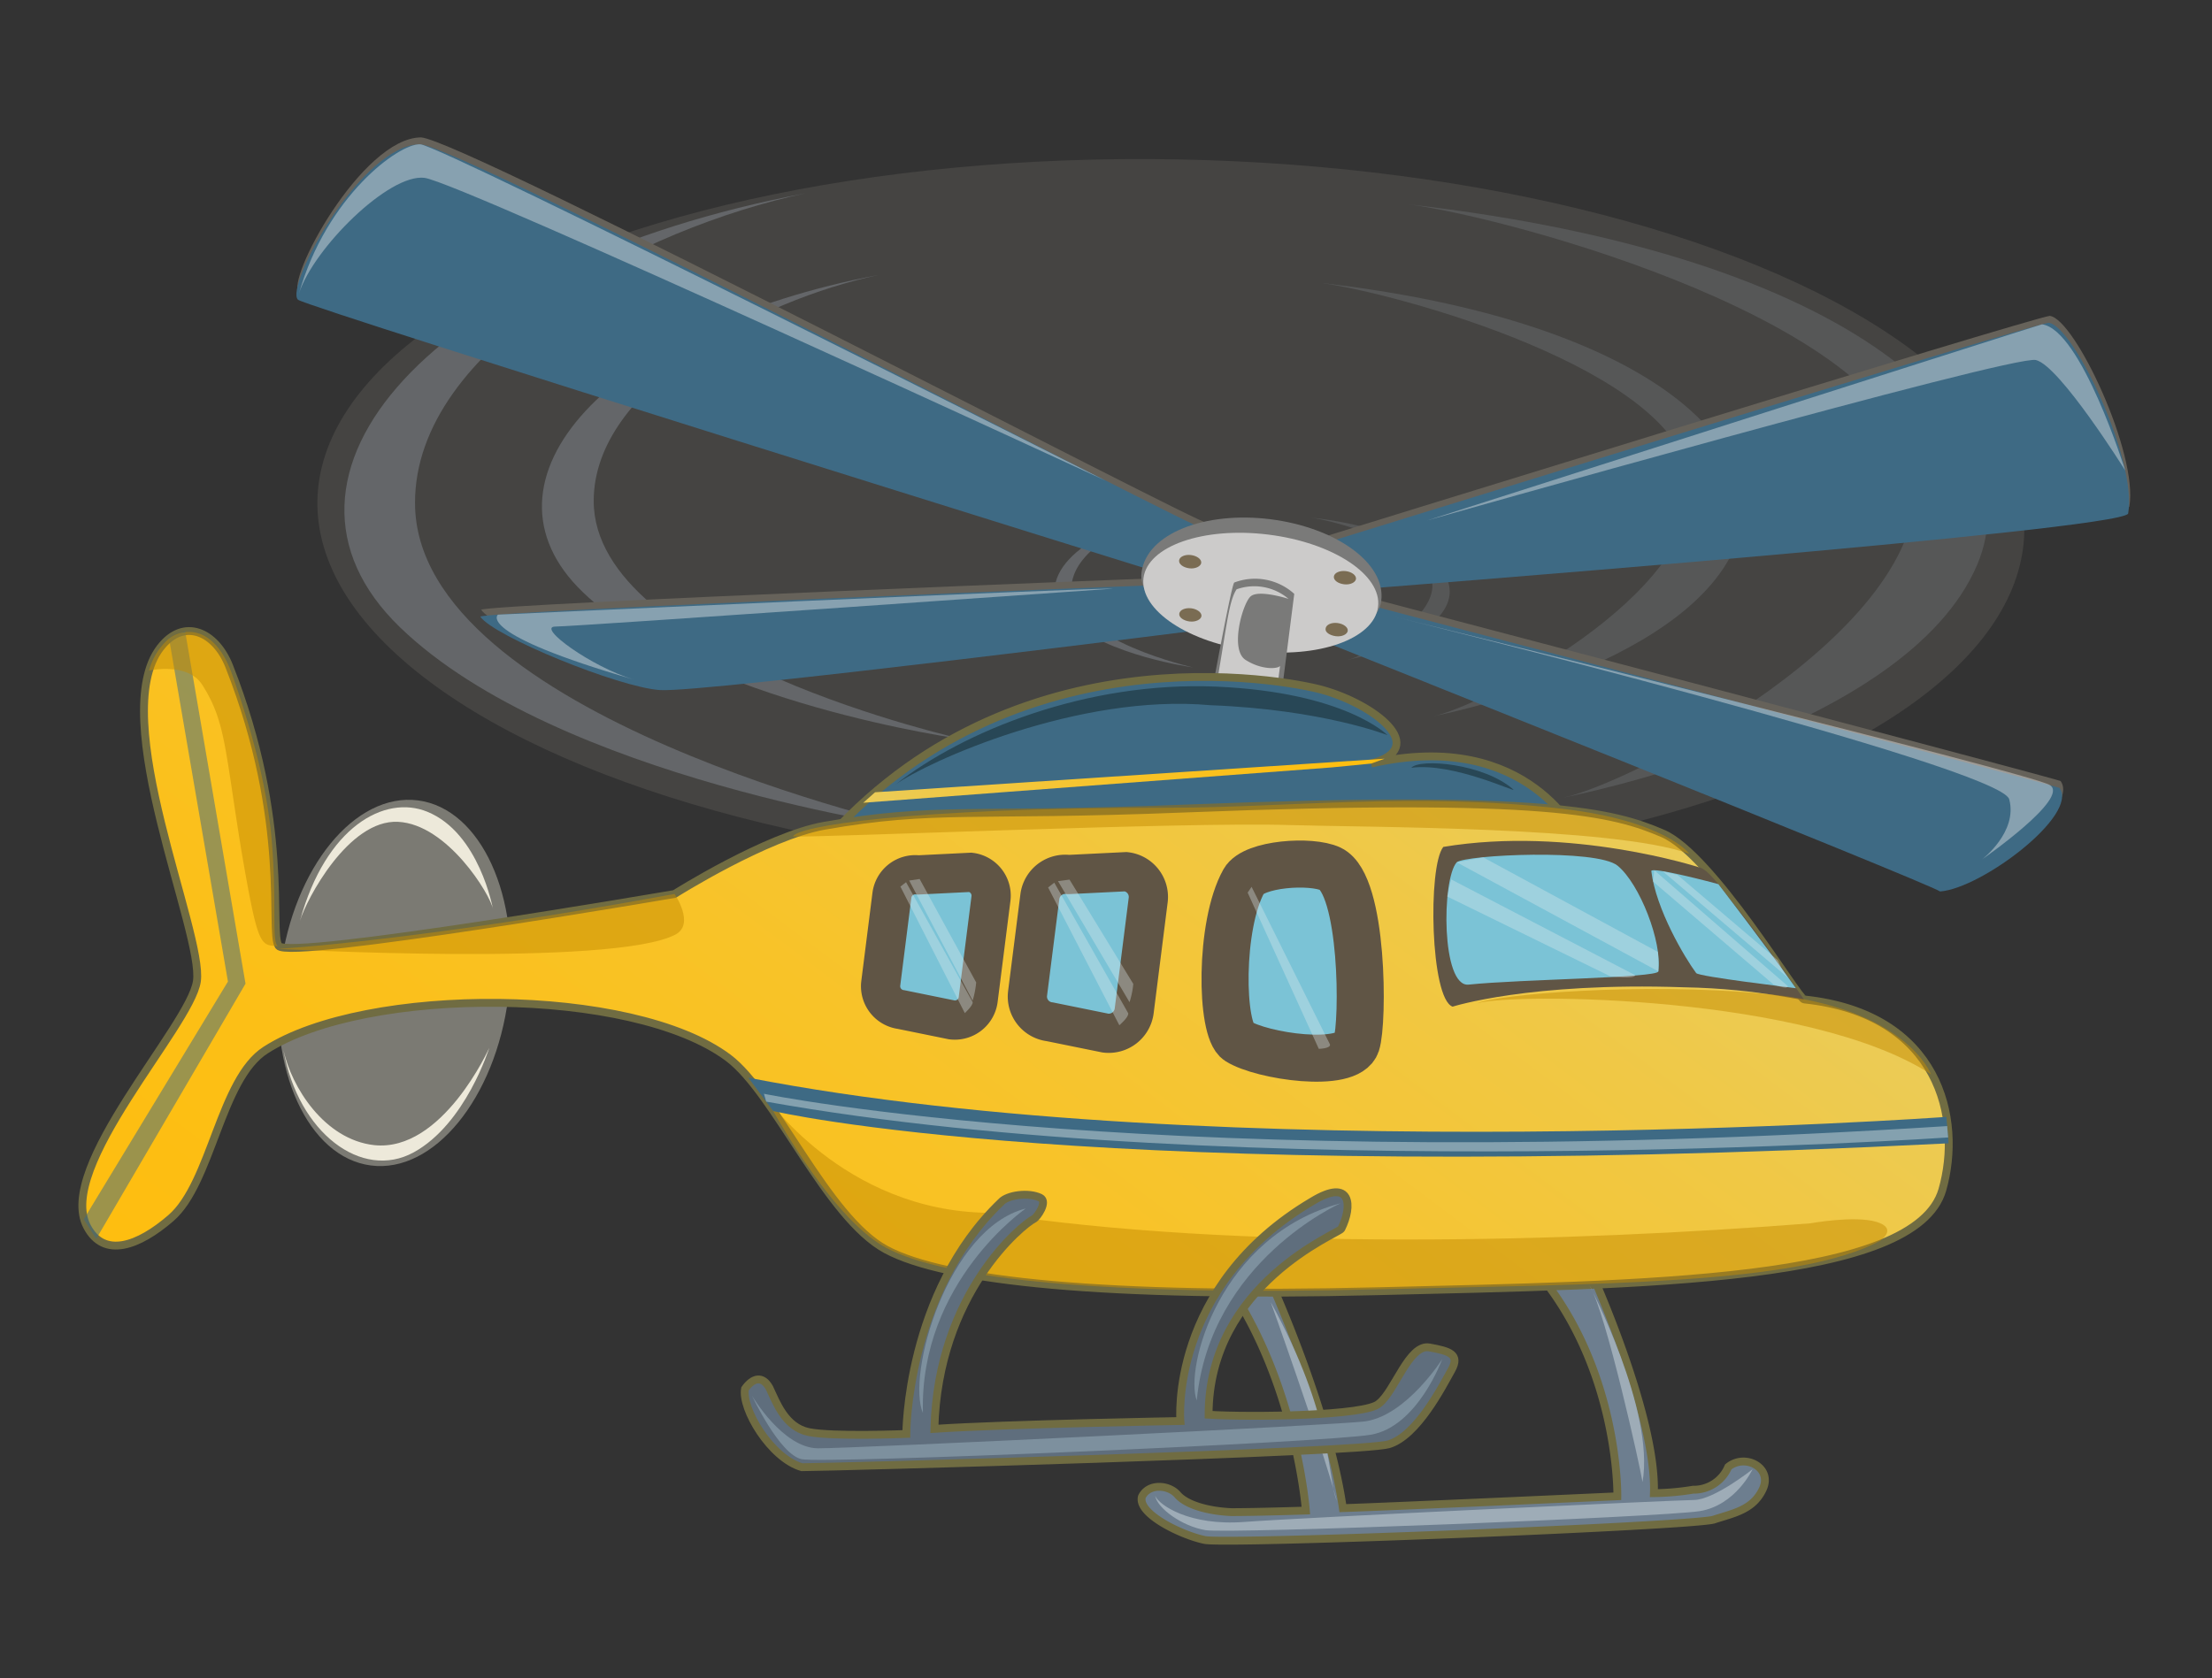 <svg id="b07a3970-2548-49e5-a171-86fcc5b1a16d" data-name="Layer 1" xmlns="http://www.w3.org/2000/svg" xmlns:xlink="http://www.w3.org/1999/xlink" width="282" height="214" viewBox="0 0 282 214">
  <rect x="0" y="0" width="282" height="214" fill="#333333" stroke="none"/>
  <defs>
    <style>
      .b8b72b0a-a6d5-4bd2-b192-4f081a8a5985, .b9e82b46-04c0-43ed-8d1b-878ae4526659 {
        fill: #96948a;
      }

      .b9e82b46-04c0-43ed-8d1b-878ae4526659 {
        opacity: 0.18;
      }

      .a5c0365d-11b3-4281-9872-4e53b3e5f7e3, .b34076bb-99ba-4000-895d-5ac8f1b82800 {
        fill: #97a1aa;
      }

      .a5c0365d-11b3-4281-9872-4e53b3e5f7e3 {
        opacity: 0.21;
      }

      .b34076bb-99ba-4000-895d-5ac8f1b82800 {
        opacity: 0.37;
      }

      .b0dd0a99-b2d9-44f7-8906-683313297716 {
        fill: #66625a;
      }

      .a97ec67e-c4e0-4d84-9027-80a5e7b09a7c, .e0c4223d-9c9f-4fe8-ad08-da0b60417ead, .f50c5dbd-b6a8-454b-9c29-4ed232007a18 {
        fill: #3e6a84;
      }

      .b210ba9b-0105-4477-b954-8605a6a2901e {
        fill: #7a7a79;
      }

      .fc4143ad-ce54-41c2-957d-84c7686ba864 {
        fill: #cccbca;
      }

      .f811007d-0d83-450a-94de-4cf533d6aea2 {
        fill: #7a6c53;
      }

      .b4753c1a-81ce-469e-9ea3-554f45d7fddb {
        fill: #6d7e8f;
      }

      .b11c3538-53d5-4670-b8fa-5d83b63038ec, .b4753c1a-81ce-469e-9ea3-554f45d7fddb, .b53627dd-3375-4327-b1d7-4d53990c89a9, .e0c4223d-9c9f-4fe8-ad08-da0b60417ead {
        stroke: #706c42;
      }

      .aeb391a1-d8de-46c1-a55b-96452ca05d66, .b11c3538-53d5-4670-b8fa-5d83b63038ec, .b4753c1a-81ce-469e-9ea3-554f45d7fddb, .b53627dd-3375-4327-b1d7-4d53990c89a9, .e0c4223d-9c9f-4fe8-ad08-da0b60417ead, .f3ef8df4-e3d2-4819-b6f8-57dbe01cc96f {
        stroke-miterlimit: 10;
      }

      .b8b72b0a-a6d5-4bd2-b192-4f081a8a5985 {
        opacity: 0.73;
      }

      .f8008547-8397-4577-a0ef-3dad0158f3d7 {
        fill: #9eacb7;
      }

      .b53627dd-3375-4327-b1d7-4d53990c89a9 {
        fill: url(#a46ac5fb-2ab4-476c-bc91-445526af0a75);
      }

      .f50c5dbd-b6a8-454b-9c29-4ed232007a18 {
        opacity: 0.51;
      }

      .ee0b0dfb-85ca-499a-8c92-1094733e6782 {
        fill: #c48d02;
        opacity: 0.5;
      }

      .aeb391a1-d8de-46c1-a55b-96452ca05d66, .b25f8598-92f3-4d29-8444-73dc857a0791, .f3ef8df4-e3d2-4819-b6f8-57dbe01cc96f {
        fill: #7bc3d6;
      }

      .aeb391a1-d8de-46c1-a55b-96452ca05d66, .f3ef8df4-e3d2-4819-b6f8-57dbe01cc96f {
        stroke: #605545;
      }

      .aeb391a1-d8de-46c1-a55b-96452ca05d66 {
        stroke-width: 6px;
      }

      .b11c3538-53d5-4670-b8fa-5d83b63038ec {
        fill: #5f6e7d;
      }

      .a9602ed8-36b0-4b5f-8ba8-5f19e7425341 {
        fill: #605545;
      }

      .f3ef8df4-e3d2-4819-b6f8-57dbe01cc96f {
        stroke-width: 5px;
      }

      .aa973766-0293-4854-8dea-e3504da9e360 {
        fill: #ededed;
        opacity: 0.42;
      }

      .bb6ed89a-bac8-47f2-ad95-71e44e562baa {
        fill: #ede9da;
      }

      .f1acba59-f2d6-413f-a698-1bf11d391814 {
        fill: #284756;
      }

      .b95e771d-eec1-46ce-a9c1-88b1c05e287a {
        fill: #7d909e;
      }

      .e1333166-98cc-4317-980e-b888b6ada8f6 {
        fill: #84a1af;
      }

      .fa26326b-638b-4a18-ad2e-97ef932a9e87 {
        fill: url(#e5decce6-62db-4f52-9e88-a24ecd5d521a);
      }

      .aa4cfa3e-98e9-411c-a28c-7d444fb12ed2 {
        fill: #dfeaef;
        opacity: 0.35;
      }
    </style>
    <linearGradient id="a46ac5fb-2ab4-476c-bc91-445526af0a75" x1="-468.29" y1="268.4" x2="-549.31" y2="128.07" gradientTransform="matrix(-0.99, -0.12, -0.12, 0.99, -361.12, -122.73)" gradientUnits="userSpaceOnUse">
      <stop offset="0" stop-color="#febe10"/>
      <stop offset="0.2" stop-color="#fcbf16"/>
      <stop offset="0.48" stop-color="#f8c328"/>
      <stop offset="0.81" stop-color="#f0c845"/>
      <stop offset="1" stop-color="#eacc5a"/>
    </linearGradient>
    <linearGradient id="e5decce6-62db-4f52-9e88-a24ecd5d521a" x1="-560.75" y1="157.83" x2="-495.51" y2="157.83" xlink:href="#a46ac5fb-2ab4-476c-bc91-445526af0a75"/>
  </defs>
  <g id="e58500bf-5da3-4b80-8456-69327a23f3e5" data-name="9">
    <g>
      <g>
        <ellipse class="b9e82b46-04c0-43ed-8d1b-878ae4526659" cx="149.25" cy="65.79" rx="45.48" ry="108.82" transform="translate(80.78 213.83) rotate(-88.96)"/>
        <g>
          <path class="a5c0365d-11b3-4281-9872-4e53b3e5f7e3" d="M199.26,101.72s43.8-8.34,52.82-29.74c7.34-17.41-15.43-39.39-72.42-45.91,12.9,1.7,62.76,15.16,64.55,34.8C246,80.66,207.37,100.14,199.26,101.72Z"/>
          <path class="b34076bb-99ba-4000-895d-5ac8f1b82800" d="M117.29,105.72S71.07,99.39,51,80s4.09-46.35,51.68-55.35c-20.8,4.41-49.8,19.51-49.77,39.48C52.9,91.39,117.29,105.72,117.29,105.72Z"/>
        </g>
        <g>
          <path class="a5c0365d-11b3-4281-9872-4e53b3e5f7e3" d="M182.65,91.35s32-6.1,38.6-21.73C226.61,56.9,210,40.84,168.33,36.07c9.43,1.24,45.86,11.08,47.17,25.43S188.58,90.2,182.65,91.35Z"/>
          <path class="b34076bb-99ba-4000-895d-5ac8f1b82800" d="M122.76,94.27S89,89.65,74.29,75.5s3-33.87,37.76-40.45C96.85,38.27,75.67,49.3,75.69,63.9,75.71,83.8,122.76,94.27,122.76,94.27Z"/>
        </g>
        <path class="a5c0365d-11b3-4281-9872-4e53b3e5f7e3" d="M171.8,84.14s10.53-2,12.7-7.14c1.76-4.19-3.71-9.47-17.41-11,3.1.41,15.08,3.65,15.51,8.37S173.75,83.77,171.8,84.14Z"/>
        <path class="b34076bb-99ba-4000-895d-5ac8f1b82800" d="M152.1,85.11S141,83.59,136.16,78.93s1-11.14,12.42-13.3c-5,1.06-12,4.68-12,9.49C136.62,81.66,152.1,85.11,152.1,85.11Z"/>
      </g>
      <path class="b0dd0a99-b2d9-44f7-8906-683313297716" d="M169,68.39s89.68-27.78,92.32-28.11c3.22.4,11.32,17.62,10.14,24.33-.94,2.16-98.08,9.65-98.08,9.65l-.2,1.61S256,97.63,262.69,99.59c2.54,3.41-9.89,12.82-15.22,13.21-1.51-1.1-80-32.45-80-32.45l-12.54-1.11s-65.08,8.24-70.65,7.88C79,86.79,63,80.24,61.34,77.75c1.75-.76,88.76-4.12,88.76-4.12l-1.35-1.2S40,38.55,38.12,37.35c-1.79-1.53,8-19.79,15.56-19.83,5.57.37,99.22,49.38,100.23,49.18C157.52,66.82,166.33,66.76,169,68.39Z"/>
      <path class="a97ec67e-c4e0-4d84-9027-80a5e7b09a7c" d="M168.86,69.27s89.68-27.78,92.32-28.11c3.22.4,11.32,17.62,10.13,24.33-.93,2.16-98.07,9.65-98.07,9.65L173,76.75s82.86,21.76,89.55,23.72c2.54,3.41-9.89,12.82-15.22,13.21-1.52-1.1-80-32.45-80-32.45L154.8,80.12S89.72,88.36,84.15,88c-5.24-.33-21.26-6.88-22.92-9.37C63,77.87,150,74.51,150,74.51l-1.35-1.21S39.84,39.43,38,38.23C36.22,36.7,46,18.44,53.57,18.4c5.56.37,99.22,49.38,100.23,49.18C157.41,67.7,166.21,67.64,168.86,69.27Z"/>
      <path class="b210ba9b-0105-4477-b954-8605a6a2901e" d="M145.53,73c.64-5,8.14-7.82,16.4-6.79s14.78,5.54,14.16,10.42c-.52,4.08-7.78,5.38-16,4.35S145,77.09,145.53,73Z"/>
      <path class="fc4143ad-ce54-41c2-957d-84c7686ba864" d="M145.78,73.71c.52-4.08,7.64-6.56,15.9-5.54s14.54,5.16,14,9.24S168.07,84,159.8,83,145.27,77.79,145.78,73.71Z"/>
      <path class="b210ba9b-0105-4477-b954-8605a6a2901e" d="M162.94,91.87,165,75.73a7.45,7.45,0,0,0-7.66-1.44c-.51.82-3.58,18-3.58,18S162.56,94.87,162.94,91.87Z"/>
      <path class="fc4143ad-ce54-41c2-957d-84c7686ba864" d="M162.59,89.51c-.31,2.44-7.94.3-7.94.3,1.71-9.37,1.9-13,3-14.66a6.73,6.73,0,0,1,6.62,1.22s-3.81-1.24-4.84-.31-2.67,6.79-.64,8.09,4.1,1.17,4.4.77Z"/>
      <path class="f811007d-0d83-450a-94de-4cf533d6aea2" d="M150.32,71.46c.06-.47.74-.78,1.52-.68s1.36.56,1.3,1-.74.79-1.52.69S150.26,71.94,150.32,71.46Z"/>
      <path class="f811007d-0d83-450a-94de-4cf533d6aea2" d="M150.34,78.26c.06-.48.75-.78,1.52-.69s1.37.56,1.31,1-.75.78-1.52.68S150.28,78.73,150.34,78.26Z"/>
      <path class="f811007d-0d83-450a-94de-4cf533d6aea2" d="M170.05,73.52c.06-.48.74-.78,1.52-.69s1.36.56,1.3,1-.74.78-1.52.68S170,74,170.05,73.52Z"/>
      <path class="f811007d-0d83-450a-94de-4cf533d6aea2" d="M169,80.14c.06-.48.74-.79,1.52-.69s1.36.56,1.3,1-.74.78-1.52.68S168.89,80.61,169,80.14Z"/>
      <path class="b4753c1a-81ce-469e-9ea3-554f45d7fddb" d="M202.79,162.05s8.41,18.5,8.06,28.36a33,33,0,0,0,5-.44,4.78,4.78,0,0,0,4.48-2.91c2.19-1.76,5.65.12,4.41,2.81s-3.76,3.09-6.25,3.91-62,3.2-64.91,2.6-8.62-3.33-8-5.52c.88-1.76,3.47-1.51,4.54-.25s3.77,2.08,6.87,2.22c3.29,0,9.49-.2,9.49-.2s-1.22-16.32-10.19-29.2c1.62-1.09,5.22-1.05,5.22-1.05s7.81,16.88,9.68,29.94c5.78-.18,35-1.51,35-1.51s.29-16.53-10.53-29C198.6,160.15,200.52,159.17,202.79,162.05Z"/>
      <ellipse class="b8b72b0a-a6d5-4bd2-b192-4f081a8a5985" cx="50.29" cy="125.35" rx="23.47" ry="14.63" transform="translate(-80.46 159.21) rotate(-82.66)"/>
      <path class="f8008547-8397-4577-a0ef-3dad0158f3d7" d="M162,166.05s6.19,17.23,8.43,25.33C169.22,188.77,170.09,180.76,162,166.05Z"/>
      <path class="e0c4223d-9c9f-4fe8-ad08-da0b60417ead" d="M201.36,107.08S195,92.76,174.8,97.37c7.5-2,.52-7.53-6.3-9.41-4.34-1.19-40.79-8.45-65,21.33C119.53,114.91,201.08,109.19,201.36,107.08Z"/>
      <path class="b53627dd-3375-4327-b1d7-4d53990c89a9" d="M230,127.45c-.77-.08-11.67-18.44-18-21.16s-14.72-5-61-3.18c-27.15,1.08-31.74-.29-45.89,2.19C97.73,106.6,86,114,86,114s-49.24,8.47-50.48,6.62,1.59-15.67-6.31-35.69c-1.72-4.35-5.76-6.23-8.76-2.35C13.55,91.49,26,119,25.1,125.14c-.86,5.74-18,23.69-14,31.28,2.16,4.1,6.56,2.49,10.7-1.1,5.16-4.47,6.3-17.72,12.06-21.41,12.79-8.23,46.8-8.17,59,1,6,4.51,12.5,20.33,20.09,24.43s28.19,6.16,62.58,5.32,68.67-1.15,72.09-12.92C250.21,142.69,247.28,129.26,230,127.45Z"/>
      <polygon class="f50c5dbd-b6a8-454b-9c29-4ed232007a18" points="21.55 81.41 29.06 125.17 10.68 155.48 12.27 157.98 31.3 125.44 23.6 80.49 21.55 81.41"/>
      <path class="ee0b0dfb-85ca-499a-8c92-1094733e6782" d="M230.8,156c-30.28,2.38-73,3.57-104.76-1.34-18.6-.19-28.65-15.13-28.65-15.13s8,15.47,15.55,19.57,28.19,6.16,62.58,5.32c28.34-.69,53.88-.6,64.17-6.2,0,0,2.33-1.55-.45-2.4S230.8,156,230.8,156Z"/>
      <path class="aeb391a1-d8de-46c1-a55b-96452ca05d66" d="M169.62,110.8c4.21,2,4.22,19.55,3.31,22.31-1.06,3.23-12.1,1.58-15.1-.33-2.25-1.43-2.39-14.83.75-20.44C159.83,110.11,167.18,109.64,169.62,110.8Z"/>
      <path class="b11c3538-53d5-4670-b8fa-5d83b63038ec" d="M171,156.7c-.29.58-16.9,7-16.92,23.71,5.22.32,20.22.17,21.75-1.45,2-1.57,3.82-7.6,6.4-7.13s3.94.87,2.8,2.9-4.36,8.38-8,9.45-71.27,2.92-74.8,2.92c-4-1.16-7.73-7.49-7.25-10,1-1.4,2.23-1.73,3.12-.1.87,1.85,2,5,5,5.62s12.44.24,12.44.24,0-18,12.08-29.57c.81-.91,3.52-1.28,5-.55,1,.49-.39,2.48-.82,2.7-1.41.69-12.24,9.42-12.68,26.77,9.1-.61,31.36-1,31.36-1s-1.49-17.18,16.78-28C172.34,150.11,172.44,153.83,171,156.7Z"/>
      <path class="a9602ed8-36b0-4b5f-8ba8-5f19e7425341" d="M216.63,110.61S200.24,105.29,184,108c-2,2.5-1.65,19.4,1.19,20.37,0,0,9.75-3.14,29.46-2.47,10.07.18,15.79,2,15.3,1.51,0,0-4.52-6.7-9.1-12.4C219.64,113.5,217.73,110.79,216.63,110.61Z"/>
      <path class="b25f8598-92f3-4d29-8444-73dc857a0791" d="M219.07,112.75s6.27,8.13,9.88,13.27c-.62-.08-12.37-1.48-12.71-1.93-1.43-1.92-5.13-8.12-5.72-13C210.43,110.45,218.64,112.61,219.07,112.75Z"/>
      <path class="b25f8598-92f3-4d29-8444-73dc857a0791" d="M206.23,110.4c2.8,2.31,5.7,9.68,5.19,13.47-.11.85-17.61,1-24.19,1.69-3.48.36-3.46-13.4-1.52-15.6C186.9,109,203.57,108.21,206.23,110.4Z"/>
      <path class="f3ef8df4-e3d2-4819-b6f8-57dbe01cc96f" d="M131,126.69a3.24,3.24,0,0,0,2.84,3.61l7.09,1.44a3.27,3.27,0,0,0,3.66-2.81l1.79-14.16a3.24,3.24,0,0,0-2.84-3.61l-7.31.36a3.26,3.26,0,0,0-3.66,2.81Z"/>
      <path class="f3ef8df4-e3d2-4819-b6f8-57dbe01cc96f" d="M112.28,125.44a3,3,0,0,0,2.6,3.3l6.48,1.32a3,3,0,0,0,3.34-2.57l1.64-12.95a3,3,0,0,0-2.6-3.3l-6.68.33a3,3,0,0,0-3.35,2.57Z"/>
      <path class="aa973766-0293-4854-8dea-e3504da9e360" d="M260.33,41.36c-1.34.37-78.37,25-78.37,25s74.56-21.13,77.58-20.45S270.94,60,270.94,60,265.31,42,260.33,41.36Z"/>
      <path class="aa973766-0293-4854-8dea-e3504da9e360" d="M140.94,61.29S56.31,18.52,53.57,18.4s-11.92,6.65-15.45,19c1.86-5.74,11.46-15.29,16-14.72S140.94,61.29,140.94,61.29Z"/>
      <path class="aa973766-0293-4854-8dea-e3504da9e360" d="M141.89,75.07c-.94-.21-78.41,3.31-78.41,3.31s-3,2.38,17.33,8.28c-5.39-1.59-12.49-6.76-10-6.76S141.89,75.07,141.89,75.07Z"/>
      <path class="aa973766-0293-4854-8dea-e3504da9e360" d="M252.7,109.58s11.29-7.83,8.62-9.47c-2-1.44-83.61-21.48-83.61-21.48s77.33,19.13,78.44,23.3S252.7,109.58,252.7,109.58Z"/>
      <path class="bb6ed89a-bac8-47f2-ad95-71e44e562baa" d="M62.84,115.9s-1.73-9.7-8.38-12.39c-5.41-2.2-12.92,1.91-16.22,13.91.82-2.71,6.18-12.93,12.5-12.62S62.51,114.1,62.84,115.9Z"/>
      <path class="bb6ed89a-bac8-47f2-ad95-71e44e562baa" d="M62.37,133.63s-3,9.69-9.63,13.32-14.73-2.52-16.59-13c1,4.62,5.17,11.37,11.56,12.08C56.42,146.94,62.37,133.63,62.37,133.63Z"/>
      <path class="ee0b0dfb-85ca-499a-8c92-1094733e6782" d="M215.36,108.87s-3-4.19-16.17-5.73c-18.64-2.17-35.56-.13-49.84-.14-34.22,0-47.71,2.41-48.26,3.67,3.35.16,50.11-1.88,63.19-1.46C174,105.51,205.58,105.38,215.36,108.87Z"/>
      <path class="ee0b0dfb-85ca-499a-8c92-1094733e6782" d="M246.18,137s-3.18-8.55-21.05-10.26c-16.16-1.54-34.46.12-36.78,1.2C192.89,126.57,230.63,126.87,246.18,137Z"/>
      <path class="ee0b0dfb-85ca-499a-8c92-1094733e6782" d="M86,114s2.63,3.83.12,5.17C78.24,123.35,35.46,121,35.46,121S53.31,120,86,114Z"/>
      <path class="ee0b0dfb-85ca-499a-8c92-1094733e6782" d="M29.59,86c3,8.5,4.55,15.31,5.05,21.18.7,8.16-.08,13.32.86,13.48-2.3-.17-2.57.4-4.73-12.21-2.12-13-2-16.46-5-21.14C23.9,84.41,19,85.51,19,85.51a8.18,8.18,0,0,1,2.58-4.1C23.85,79.81,27.52,80.13,29.59,86Z"/>
      <path class="f1acba59-f2d6-413f-a698-1bf11d391814" d="M192.92,100.67c.62.55-7.64-3.48-13-2.76C181,96.67,189.18,97.37,192.92,100.67Z"/>
      <path class="f1acba59-f2d6-413f-a698-1bf11d391814" d="M176.89,93.75s-5.35-5.48-21.82-6.19-32.25,5.66-40.91,12.49c4-2.89,23.34-11.66,40.16-10.12C168.59,90.47,176.89,93.75,176.89,93.75Z"/>
      <path class="b95e771d-eec1-46ce-a9c1-88b1c05e287a" d="M170.91,153.44s-16.63,7.35-18.34,25.15C151,174.51,155.45,157.57,170.91,153.44Z"/>
      <path class="b95e771d-eec1-46ce-a9c1-88b1c05e287a" d="M130.77,154.11s-13.58,9.35-13.11,26.08C115.55,175.36,120.78,156.64,130.77,154.11Z"/>
      <path class="b95e771d-eec1-46ce-a9c1-88b1c05e287a" d="M183.86,173.33s-3.13,8.62-9.11,9.63-69.7,3.72-72.54,3.12S95.88,178,95.88,178s3.92,6.67,8.41,6.69,67.21-3,69.85-3.45C179.36,180.42,183.86,173.33,183.86,173.33Z"/>
      <path class="f8008547-8397-4577-a0ef-3dad0158f3d7" d="M202.65,163.93S211,179.84,209.4,189C209.15,187.28,204.71,167.25,202.65,163.93Z"/>
      <path class="f8008547-8397-4577-a0ef-3dad0158f3d7" d="M223.43,187.36s-2.15,4.6-6.73,5.34c-4.78.76-60,2.92-63,2.43s-6.16-2.8-6.43-4.37c.48,1.14,4.32,3.86,11.38,3.32s54.76-2.77,57.32-2.8S223.43,187.36,223.43,187.36Z"/>
      <path class="a97ec67e-c4e0-4d84-9027-80a5e7b09a7c" d="M248.14,142.43s-92.8,6.67-152.74-5l3.17,4.25s40.4,9.63,149.85,4.12Z"/>
      <path class="e1333166-98cc-4317-980e-b888b6ada8f6" d="M248.36,145.05s-90.62,6.21-150.68-4.57l-.29-1S148.15,150,248.24,143.6Z"/>
      <polygon class="fa26326b-638b-4a18-ad2e-97ef932a9e87" points="176.51 96.75 111.56 101.03 110.05 102.37 169.8 97.86 174.8 97.37 176.51 96.75"/>
      <path class="aa4cfa3e-98e9-411c-a28c-7d444fb12ed2" d="M211.37,121.4l-22.29-12.07-3.37.63,25.71,13.91S211.45,122,211.37,121.4Z"/>
      <path class="aa4cfa3e-98e9-411c-a28c-7d444fb12ed2" d="M144.48,125.47l-8.13-13.3-1.47.19L144,127.8A11.13,11.13,0,0,0,144.48,125.47Z"/>
      <path class="aa4cfa3e-98e9-411c-a28c-7d444fb12ed2" d="M143.83,129.21l-9.42-16.65-.79.61,9.08,17.57S143.93,129.7,143.83,129.21Z"/>
      <path class="aa4cfa3e-98e9-411c-a28c-7d444fb12ed2" d="M124.45,125.28l-7.21-13.19-1.33.2L124,127.6A11.79,11.79,0,0,0,124.45,125.28Z"/>
      <path class="aa4cfa3e-98e9-411c-a28c-7d444fb12ed2" d="M124,127.79l-8.49-15.29-.72.56L123,129.19S124.06,128.23,124,127.79Z"/>
      <path class="aa4cfa3e-98e9-411c-a28c-7d444fb12ed2" d="M169.56,133.2l-10-20.11-.5.74,9.07,19.92S169.63,133.72,169.56,133.2Z"/>
      <path class="aa4cfa3e-98e9-411c-a28c-7d444fb12ed2" d="M226.67,122.47l-12.8-10.89-1.9-.48L228,124.73A8.75,8.75,0,0,1,226.67,122.47Z"/>
      <path class="aa4cfa3e-98e9-411c-a28c-7d444fb12ed2" d="M227.91,125.74l-17-14.75-.18,1.42,15.35,13.12S227.93,126.28,227.91,125.74Z"/>
      <path class="aa4cfa3e-98e9-411c-a28c-7d444fb12ed2" d="M208.45,124.35,185,112.14l-.51,2.18,20.82,10.19S208.54,124.9,208.45,124.35Z"/>
    </g>
  </g>
</svg>
